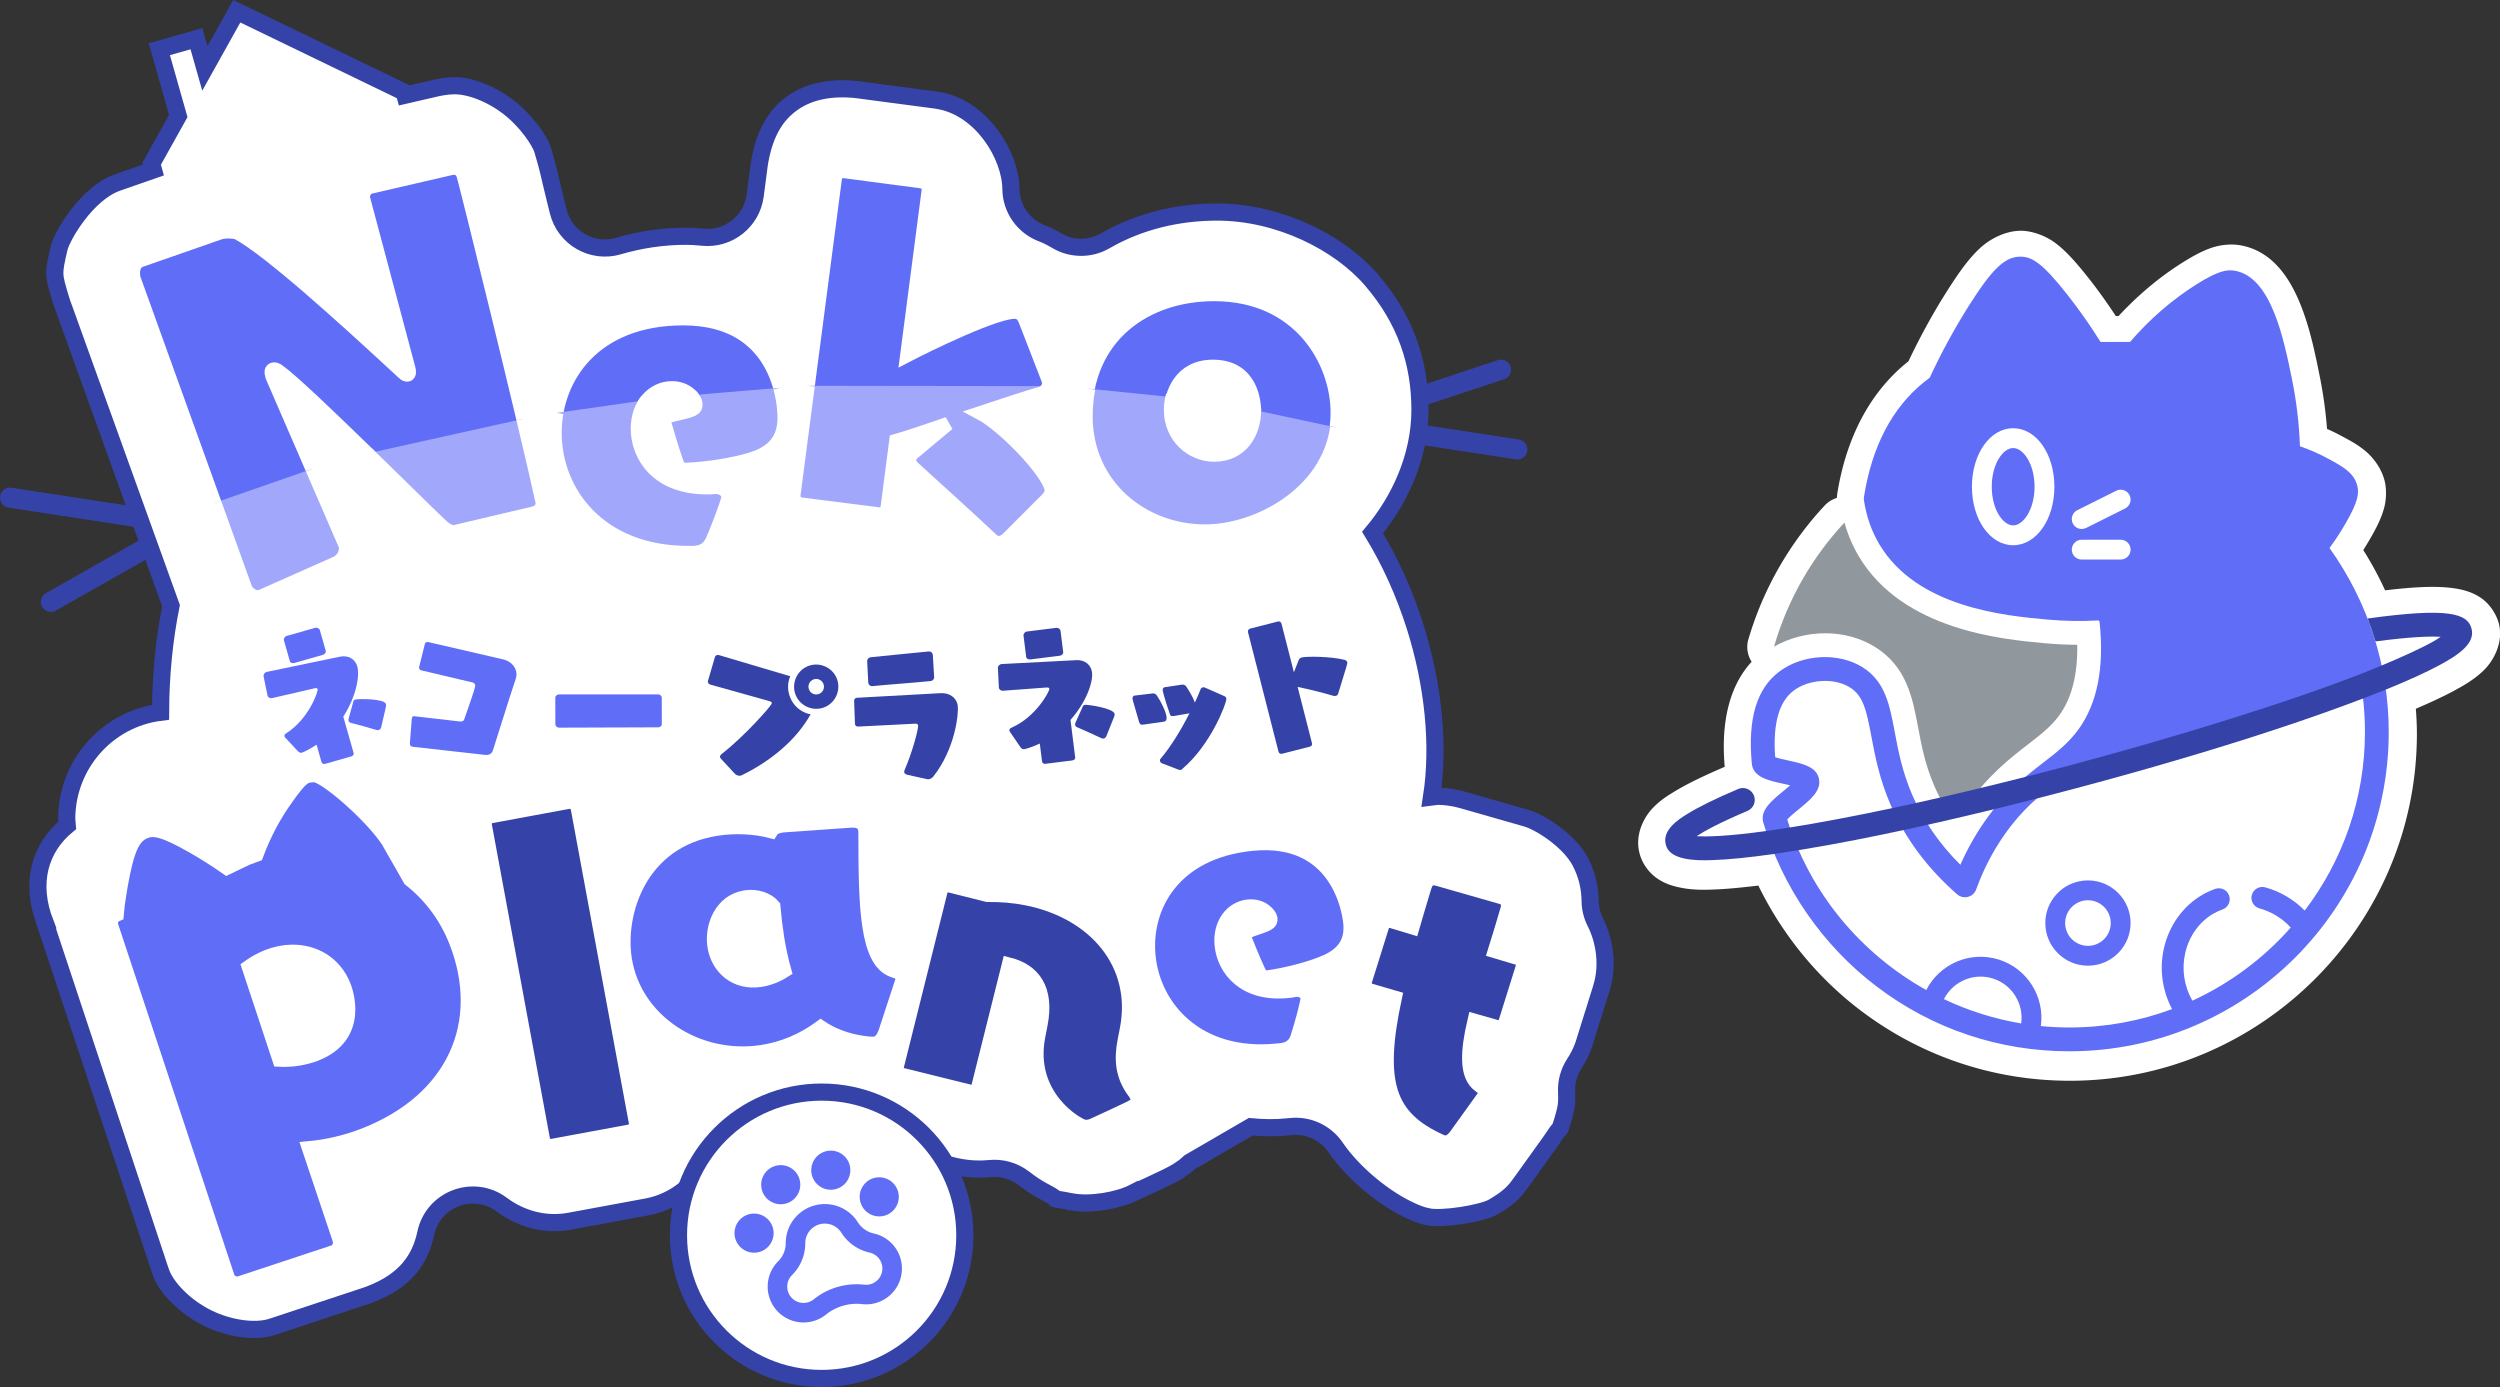 <?xml version="1.0" encoding="UTF-8" standalone="no"?>
<!-- Created with Inkscape (http://www.inkscape.org/) -->

<svg
   width="1456.826"
   height="808.273"
   viewBox="0 0 1456.826 808.273"
   version="1.1"
   id="svg1"
   inkscape:version="1.3.2 (091e20e, 2023-11-25, custom)"
   sodipodi:docname="nekoplanet-uwu-katakana.svg"
   xml:space="preserve"
   inkscape:export-filename="nekoplanet-uwu.png"
   inkscape:export-xdpi="300"
   inkscape:export-ydpi="300"
   xmlns:inkscape="http://www.inkscape.org/namespaces/inkscape"
   xmlns:sodipodi="http://sodipodi.sourceforge.net/DTD/sodipodi-0.dtd"
   xmlns="http://www.w3.org/2000/svg"
   xmlns:svg="http://www.w3.org/2000/svg"><rect x="0" y="0" width="1456.826" height="808.273" fill="#333333" stroke="none"/><sodipodi:namedview
     id="namedview1"
     pagecolor="#ffffff"
     bordercolor="#000000"
     borderopacity="0.25"
     inkscape:showpageshadow="2"
     inkscape:pageopacity="0.0"
     inkscape:pagecheckerboard="0"
     inkscape:deskcolor="#d1d1d1"
     inkscape:document-units="px"
     inkscape:zoom="1"
     inkscape:cx="644.5"
     inkscape:cy="276.5"
     inkscape:window-width="2560"
     inkscape:window-height="1369"
     inkscape:window-x="-8"
     inkscape:window-y="-8"
     inkscape:window-maximized="1"
     inkscape:current-layer="layer1" /><defs
     id="defs1"><linearGradient
       id="swatch3"
       inkscape:swatch="solid"><stop
         style="stop-color:#000000;stop-opacity:0;"
         offset="0"
         id="stop3" /></linearGradient><clipPath
       clipPathUnits="userSpaceOnUse"
       id="clipPath8-6"><path
         d="M 0,512 H 512 V 0 H 0 Z"
         transform="translate(-355.113,-138.249)"
         id="path8-2" /></clipPath><clipPath
       clipPathUnits="userSpaceOnUse"
       id="clipPath4-7"><path
         d="M 0,512 H 512 V 0 H 0 Z"
         transform="translate(-203.988,-178.579)"
         id="path4-7" /></clipPath><clipPath
       clipPathUnits="userSpaceOnUse"
       id="clipPath6-5"><path
         d="M 0,512 H 512 V 0 H 0 Z"
         transform="translate(-228.019,-359.751)"
         id="path6-1" /></clipPath><clipPath
       clipPathUnits="userSpaceOnUse"
       id="clipPath8-5"><path
         d="M 0,512 H 512 V 0 H 0 Z"
         transform="translate(-355.113,-138.249)"
         id="path8-8" /></clipPath><clipPath
       clipPathUnits="userSpaceOnUse"
       id="clipPath10-7"><path
         d="M 0,512 H 512 V 0 H 0 Z"
         transform="translate(-265.731,-108.751)"
         id="path10-4" /></clipPath><clipPath
       clipPathUnits="userSpaceOnUse"
       id="clipPath12-0"><path
         d="M 0,512 H 512 V 0 H 0 Z"
         transform="translate(-459.14,-268.724)"
         id="path12-2" /></clipPath></defs><g
     inkscape:label="Layer 1"
     inkscape:groupmode="layer"
     id="layer1"
     transform="translate(-177.647,-177.712)"><path
       style="fill:none;fill-opacity:1;stroke:#3543a8;stroke-width:11.7;stroke-linecap:round;stroke-dasharray:none;stroke-opacity:1;paint-order:markers fill stroke"
       d="M 1061.852,439.622 988.35,428.35"
       id="path136-9"
       sodipodi:nodetypes="cc" /><path
       style="fill:none;fill-opacity:1;stroke:#3543a8;stroke-width:11.7;stroke-linecap:round;stroke-dasharray:none;stroke-opacity:1;paint-order:markers fill stroke"
       d="M 1052.352,393.122 983.85,415.85"
       id="path136-9-6"
       sodipodi:nodetypes="cc" /><path
       id="path135"
       style="font-size:249.04px;font-family:'FOT-Yuruka Std';-inkscape-font-specification:'FOT-Yuruka Std';fill:#ffffff;stroke:#3543a8;stroke-width:10;stroke-dasharray:none;stroke-opacity:1"
       d="m 315.619,184.266 -18.594,33.305 -4.902,-17.299 -21.625,6.127 11.033,38.922 -15.494,27.754 1.041,3.678 -21.109,7.367 c -0.046,0.016 -0.093,0.031 -0.139,0.047 l -0.031,0.012 c -17.476,6.175 -32.082,31.023 -33.738,38.23 -3.483,15.161 -3.35,15.084 0.871,29.242 l 0.01,0.033 c 0.004,0.015 0.011,0.03 0.016,0.045 l 0.133,0.445 0.002,0.006 c 0.243,0.814 0.509,1.62 0.797,2.42 l 63.422,176.084 c -3.959,19.472 -6.037,40.628 -6.096,62.059 -31.224,3.935 -54.662,30.605 -54.697,62.24 0.051,1.25 0.14,2.498 0.266,3.742 -15.828,13.073 -21.943,33.37 -12.732,56.996 l -0.057,0.021 66.92,201.979 0.002,0.01 c 0.25,0.756 0.522,1.506 0.811,2.248 l 0.002,0.002 c 3.21,8.232 13.512,19.18 26.68,25.711 13.168,6.531 27.955,8.155 36.945,5.486 l 0.008,-0.002 c 0.456,-0.135 0.911,-0.278 1.363,-0.428 l -0.008,0.004 54.236,-17.938 c 0.77,-0.255 1.532,-0.53 2.287,-0.824 l 0.008,-0.002 0.494,-0.193 c 20.275,-7.904 28.795,-20.277 32.027,-35.459 4.266,-20.024 27.849,-28.886 44.246,-16.625 11.257,8.419 25.412,12.264 39.615,9.637 l 44.959,-8.318 c 16.427,-3.039 29.796,-14.223 36.682,-28.861 4.502,-9.571 14.004,-15.797 24.576,-16.104 5.496,-0.159 10.533,-0.531 15.154,-1.262 5.679,-0.898 11.564,-2.325 17.555,-4.219 9.721,-3.073 20.344,-0.632 27.748,6.377 5.648,5.347 11.525,8.726 16.361,10.096 l 0.002,0.002 c 0.492,0.139 0.988,0.27 1.484,0.393 l 39.232,9.715 0.002,0.002 c 0.794,0.197 1.593,0.371 2.396,0.525 l -0.018,-0.002 0.184,0.035 c 0.032,0.006 0.064,0.013 0.096,0.019 6.622,1.292 12.666,1.507 18.271,0.938 7.096,-0.721 14.199,1.288 19.867,5.617 1.565,1.196 2.831,2.154 3.594,2.686 3.277,2.286 5.984,3.935 9.291,5.654 11.21,5.826 -1.305,2.211 14.936,5.381 l 0.002,0.002 c 0.002,3.4e-4 0.004,-3.4e-4 0.006,0 10.562,2.059 27.18,-0.588 36.535,-5.482 l 0.025,0.051 c 1.601,-0.734 4.585,-2.1 9.254,-4.275 2.909,-1.355 5.771,-2.696 8.258,-3.895 1.337,-0.645 2.17,-1.048 3.605,-1.785 1.185,-0.609 0.944,-0.451 2.674,-1.447 1.852,-1.067 0.975,-0.457 3.525,-2.23 2.294,-1.595 1.713,-0.999 4.904,-3.924 l 35.703,-20.738 c 7.223,0.695 14.328,0.776 21.389,0.082 l 2.086,-0.205 c 10.175,-0.998 20.087,3.616 25.873,12.045 11.159,16.258 29.307,30.177 42.758,36.5 0.154,0.072 0.308,0.146 0.461,0.221 3.236,1.594 5.863,2.517 7.502,3.012 0.82,0.247 1.388,0.387 1.691,0.457 0.303,0.07 -3.499,-0.857 1.553,0.332 7.709,1.814 31.431,-1.84 38.023,-5.695 11.146,-6.518 13.224,-10.215 17.693,-16.35 v -0.004 c 0.064,-0.088 0.128,-0.177 0.191,-0.266 v -0.004 l 16.043,-22.352 v -0.002 c 0.626,-0.873 1.223,-1.766 1.787,-2.68 v -0.004 c 1.133,-1.836 2.199,-3.022 3.272,-4.295 0.723,-2.015 1.908,-5.578 3.162,-10.908 v -0.004 c 0.542,-2.305 0.802,-5.636 0.574,-9.883 -0.321,-5.968 1.272,-11.882 4.547,-16.881 2.333,-3.561 4.112,-7.145 5.307,-10.623 v -0.006 c 0.137,-0.4 0.27,-0.802 0.397,-1.205 v -0.01 l 10.027,-32.049 v -0.004 c 0.332,-1.063 0.626,-2.137 0.881,-3.221 v -0.006 c 2.652,-11.272 1.082,-24.261 -4.441,-35.201 -1.913,-3.79 -2.942,-7.964 -3.008,-12.209 -0.113,-7.269 -1.513,-15 -5.717,-22.996 -6.598,-12.549 -23.612,-23.058 -31.125,-25.299 l -0.014,-0.002 c -0.163,-0.049 -0.327,-0.096 -0.49,-0.143 l -0.01,-0.002 -36.703,-10.502 -0.01,-0.002 c -0.726,-0.207 -1.457,-0.399 -2.191,-0.57 l -0.037,-0.008 -0.713,-0.168 c -3.397,-0.798 -7.104,-1.364 -11.367,-1.453 -0.988,-0.021 -2.609,0.26 -4.037,0.441 4.602,-29.761 1.189,-65.078 -9.602,-99.361 -6.21,-19.61 -14.646,-38.268 -24.77,-54.785 15.563,-18.513 27.619,-44.013 27.619,-71.459 0,-26.952 -8.01,-52.284 -28.359,-75.852 -18.783,-21.754 -53.962,-39.436 -89.885,-39.436 -22.458,0 -45.188,5.211 -65.16,16.771 -8.8,5.093 -19.667,5.027 -28.404,-0.172 -3.223,-1.918 -6.031,-3.293 -8.152,-4.068 -10.966,-4.011 -18.303,-14.394 -18.42,-26.07 -0.195,-19.551 -16.995,-46.84 -41.609,-51.355 l -0.445,-0.082 h -0.002 c -0.758,-0.139 -1.519,-0.258 -2.283,-0.359 h -0.004 l -45.158,-5.973 h -0.004 c -0.76,-0.101 -1.523,-0.183 -2.287,-0.246 h -0.006 c -15.561,-1.274 -27.308,2.068 -35.914,8.336 -8.607,6.269 -15.368,15.897 -18.543,33.203 l -0.082,0.447 c -0.143,0.778 -0.265,1.561 -0.367,2.346 v 0.002 0.004 l -2.303,17.607 c -1.97,15.055 -15.559,25.811 -30.664,24.273 -3.52,-0.359 -6.681,-0.564 -9.521,-0.564 -13.46,0 -26.851,1.998 -39.445,5.713 -15.315,4.502 -31.295,-4.662 -35.145,-20.154 -0.611,-2.461 -1.471,-5.991 -1.969,-7.99 -3.786,-15.214 -3.151,-14.609 -7.113,-27.9 -1.477,-4.954 -9.342,-16.892 -20.119,-25.086 -10.777,-8.194 -23.501,-12.72 -32.463,-12.266 h -0.002 c -3.285,0.166 -6.515,0.643 -9.492,1.332 l -18.178,4.203 -0.521,-1.838 z"
       sodipodi:nodetypes="cccccccccccccccccccccccccccsccccccccccccccscccccccccccccsscccccsssssccsccccsscscccccccccccscccccccccscscccccccccscccssscccccccccccccssccccccsccssscccccc" /><path
       style="font-size:249.04px;font-family:'FOT-Yuruka Std';-inkscape-font-specification:'FOT-Yuruka Std';fill:#606df7;fill-opacity:1;stroke:#ffffff;stroke-width:8;stroke-dasharray:none"
       d="m 489.197,476.685 c 3.341,-0.996 5.255,-4.165 4.33,-7.268 -9.892,-45.387 -44,-183.345 -45.849,-189.55 -0.854,-2.864 -3.307,-4.991 -7.197,-4.092 l -46.677,10.796 -0.477,0.142 c -2.864,0.854 -4.707,4.262 -3.853,7.126 l 26.234,98.466 c 0.569,1.909 0.519,3.484 -0.436,3.768 -0.716,0.213 -1.574,-0.051 -2.717,-1.269 -33.746,-31.26 -77.615,-71.196 -96.203,-81.247 -1.549,-0.838 -6.891,-1.324 -10.471,-0.257 l -0.477,0.142 -45.899,16.021 c -4.702,1.662 -4.665,7.887 -3.883,10.513 l 0.142,0.477 64.83,179.994 c 1.164,3.031 5.166,5.996 8.746,4.929 l 0.716,-0.213 42.922,-19.032 c 5.753,-2.495 6.717,-7.979 5.934,-10.605 l -0.071,-0.239 -42.479,-98.042 -0.285,-0.955 c -0.569,-1.909 -0.376,-3.006 0.817,-3.362 0.716,-0.213 1.813,-0.021 3.194,1.127 14.104,9.829 88.302,84.382 95.662,90.764 2.072,1.721 4.932,3.467 7.557,2.685 z"
       id="text1-1"
       aria-label="N" /><path
       style="font-size:227.473px;font-family:'FOT-Yuruka Std';-inkscape-font-specification:'FOT-Yuruka Std';fill:#606df7;fill-opacity:1;stroke:#ffffff;stroke-width:8;stroke-dasharray:none"
       d="m 581.265,499.804 c 6.597,0 9.554,-3.185 11.374,-6.824 3.412,-7.734 9.326,-23.202 9.326,-25.477 0,-3.867 -3.867,-5.914 -7.052,-5.914 h -0.455 c -1.592,0.227 -3.412,0.227 -5.004,0.227 -28.434,0 -40.263,-18.198 -40.263,-34.348 0,-14.103 9.099,-23.657 20.018,-23.657 9.554,0 13.876,7.279 13.876,9.326 0,3.185 -1.592,3.64 -13.421,6.369 -2.957,0.682 -4.777,1.82 -4.777,4.322 0,0.91 4.322,15.696 7.052,23.202 0.91,2.73 2.047,4.322 5.687,4.322 11.829,-0.455 28.662,-2.957 39.353,-6.597 13.421,-4.549 17.743,-13.193 17.743,-23.657 0,-7.507 -2.502,-57.778 -58.916,-57.778 -51.864,0 -74.839,34.121 -74.839,66.65 0,34.576 25.932,69.834 77.568,69.834 z"
       id="text1-1-3"
       aria-label="e" /><path
       style="font-size:227.473px;font-family:'FOT-Yuruka Std';-inkscape-font-specification:'FOT-Yuruka Std';fill:#606df7;fill-opacity:1;stroke:#ffffff;stroke-width:8;stroke-dasharray:none"
       d="m 787.937,468.544 c 1.447,-1.585 2.141,-2.845 2.387,-4.187 1.519,-8.278 -26.755,-38.211 -41.514,-46.006 14.779,-4.921 28.804,-9.517 34.89,-11.176 2.931,-0.85 4.643,-2.617 5.053,-4.855 0.246,-1.342 0.045,-2.767 -0.604,-4.274 l -13.029,-33.612 c -1.256,-3.237 -3.106,-4.501 -4.896,-4.83 -9.845,-1.806 -53.581,19.773 -64.068,25.25 l 12.522,-95.992 c 0.228,-2.502 -1.193,-4.844 -3.654,-5.296 l -0.447,-0.082 -45.158,-5.972 c -2.278,-0.187 -4.662,1.458 -5.072,3.695 l -0.082,0.447 -24.137,184.519 c -0.269,2.726 1.64,4.926 4.101,5.378 l 45.199,5.748 c 2.685,0.493 4.885,-1.416 5.378,-4.101 l 5.005,-38.629 1.466,-0.425 c 4.885,-1.416 16.203,-5.122 28.804,-9.517 l -20.21,16.875 c -1.365,1.137 -2.018,2.174 -2.223,3.293 -0.369,2.014 0.645,4.05 1.823,5.191 10.097,9.253 34.904,31.612 45.732,41.924 1.178,1.141 2.439,1.835 3.557,2.04 2.237,0.41 4.274,-0.604 6.515,-2.736 z"
       id="text1-1-8"
       aria-label="k" /><path
       style="font-size:227.473px;font-family:'FOT-Yuruka Std';-inkscape-font-specification:'FOT-Yuruka Std';fill:#606df7;fill-opacity:1;stroke:#ffffff;stroke-width:8;stroke-dasharray:none"
       d="m 703.246,749.401 c 0.307,-0.97 0.425,-1.679 0.354,-2.129 -0.355,-2.247 -3.04,-3.204 -5.465,-3.972 -7.794,-2.682 -11.794,-11.952 -13.926,-25.433 -2.346,-14.829 -2.293,-34.873 -2.381,-55.817 l -0.178,-1.123 c -0.427,-2.696 -2.461,-5.368 -8.374,-4.893 l -39.403,2.779 -1.123,0.178 c -2.696,0.427 -4.612,1.42 -5.711,3.206 -9.367,-2.433 -20.767,-3.163 -32.001,-1.386 -44.486,7.038 -57.435,48.928 -53.17,75.89 5.722,36.173 42.626,59.814 80.147,53.878 11.459,-1.813 23.165,-6.428 33.888,-14.343 12.904,8.783 29.201,9.89 31.447,9.534 2.921,-0.462 4.848,-2.84 6.266,-6.979 z m -68.426,-5.987 c -4.812,3.064 -9.613,4.745 -13.882,5.42 -14.604,2.31 -25.073,-7.088 -27.063,-19.67 -1.813,-11.459 3.883,-26.408 18.038,-28.647 6.516,-1.031 13.08,1.155 16.487,5.222 0.617,6.811 1.352,12.913 2.276,18.755 1.102,6.965 2.546,13.185 4.145,18.92 z"
       id="text1-1-39"
       aria-label="a" /><path
       style="font-size:227.473px;font-family:'FOT-Yuruka Std';-inkscape-font-specification:'FOT-Yuruka Std';fill:#3543a8;stroke:#ffffff;stroke-width:8;stroke-dasharray:none"
       d="m 544.412,837.01 c 2.46,-0.455 4.101,-2.841 3.646,-5.301 L 514.248,648.964 c -0.497,-2.684 -2.882,-4.325 -5.343,-3.87 l -44.959,8.318 c -2.46,0.455 -4.101,2.841 -3.605,5.525 l 33.81,182.744 c 0.455,2.46 2.841,4.101 5.301,3.646 z"
       id="text1-1-5"
       aria-label="l" /><path
       style="font-size:201.835px;font-family:'FOT-Yuruka Std';-inkscape-font-specification:'FOT-Yuruka Std';fill:#3543a8;stroke:#ffffff;stroke-width:8;stroke-dasharray:none"
       d="m 834.174,777.485 c 7.385,-37.837 -18.328,-68.355 -58.541,-76.204 -7.131,-1.392 -14.616,-2.03 -22.651,-1.953 l -21.955,-5.519 -0.396,-0.077 c -1.981,-0.387 -4.112,1.048 -4.735,3.189 l -25.454,101.966 c -0.464,2.377 0.773,4.469 3.111,5.131 l 39.233,9.714 0.396,0.077 c 1.981,0.387 4.112,-1.048 4.498,-3.029 l 17.799,-71.175 c 14.306,3.615 22.708,14.303 18.648,35.103 l -1.315,6.735 c -6.882,35.261 22.764,51.947 26.33,52.643 1.783,0.348 3.88,0.14 6.17,-1.058 0,0 22.357,-10.237 22.434,-10.633 1.58,-0.72 2.406,-1.792 2.638,-2.981 0.425,-2.179 -1.169,-4.547 -2.164,-5.769 -6.653,-9.113 -7.488,-18.53 -5.323,-29.623 z"
       id="text1-1-82"
       aria-label="n" /><path
       style="font-size:201.835px;font-family:'FOT-Yuruka Std';-inkscape-font-specification:'FOT-Yuruka Std';fill:#606df7;fill-opacity:1;stroke:#ffffff;stroke-width:8;stroke-dasharray:none"
       d="m 924.016,789.57 c 5.825,-0.573 8.16,-3.641 9.451,-7.013 2.342,-7.126 6.222,-21.298 6.024,-23.307 -0.336,-3.415 -3.928,-4.887 -6.74,-4.611 l -0.402,0.04 c -1.386,0.339 -2.993,0.497 -4.399,0.635 -25.108,2.468 -37.133,-12.575 -38.535,-26.836 -1.224,-12.454 5.981,-21.68 15.623,-22.628 8.436,-0.829 12.885,5.223 13.062,7.031 0.276,2.812 -1.09,3.352 -11.298,6.789 -2.552,0.859 -4.06,2.022 -3.843,4.231 0.079,0.803 5.179,13.485 8.241,19.876 1.04,2.331 2.183,3.639 5.397,3.323 10.406,-1.428 25.053,-5.099 34.177,-9.241 11.456,-5.182 14.523,-13.19 13.614,-22.43 -0.652,-6.629 -7.224,-50.803 -57.039,-45.907 -45.798,4.502 -63.124,36.626 -60.3,65.35 3.001,30.532 28.96,59.415 74.557,54.934 z"
       id="text1-1-2"
       aria-label="e" /><path
       style="font-size:201.835px;font-family:'FOT-Yuruka Std';-inkscape-font-specification:'FOT-Yuruka Std';fill:#3543a8;stroke:#ffffff;stroke-width:8;stroke-dasharray:none"
       d="m 1042.356,816.609 c 0.335,-0.543 0.67,-1.086 0.763,-1.479 0.508,-2.161 -1.664,-3.502 -3.594,-4.993 -7.766,-5.767 -6.934,-19.878 -2.728,-37.757 l 12.828,3.64 0.393,0.092 c 2.161,0.508 4.149,-0.89 4.808,-2.808 l 10.031,-32.059 c 0.555,-2.358 -0.751,-4.738 -2.913,-5.247 l -13.371,-3.975 c 2.531,-8.113 5.154,-16.619 7.489,-24.778 0.786,-3.34 -0.324,-5.675 -3.618,-6.657 l -36.717,-10.505 -0.786,-0.185 c -5.108,-1.202 -6.379,2.439 -7.131,4.75 -2.577,8.31 -4.865,16.272 -7.015,23.646 l -12.389,-3.744 c -2.358,-0.555 -4.542,0.797 -5.247,2.912 l -10.031,32.059 c -0.508,2.161 0.797,4.542 2.913,5.247 l 14.55,4.253 c -10.713,49.938 -3.778,69.816 26.374,83.546 0.543,0.335 1.133,0.474 1.722,0.613 2.947,0.693 5.178,-0.855 7.628,-4.218 z"
       id="text1-1-50"
       aria-label="t" /><path
       style="font-size:227.473px;font-family:'FOT-Yuruka Std';-inkscape-font-specification:'FOT-Yuruka Std';fill:#606df7;fill-opacity:1;stroke:#ffffff;stroke-width:8;stroke-dasharray:none"
       d="m 957.018,418.145 c 0,-29.571 -21.61,-68.924 -71.881,-68.924 -40.035,0 -75.066,24.34 -75.066,71.199 0,40.035 32.529,66.877 69.607,66.877 32.301,0 77.341,-24.795 77.341,-69.152 z m -71.881,25.704 c -12.966,0 -25.25,-10.464 -25.25,-26.159 0,-10.236 5.459,-26.387 24.567,-26.387 23.202,0 24.112,22.065 24.112,26.387 0,12.966 -7.279,26.159 -23.43,26.159 z"
       id="text1-1-8-4"
       aria-label="o" /><path
       id="path76"
       style="fill:#606df7;fill-opacity:1;fill-rule:nonzero;stroke:#ffffff;stroke-width:8;stroke-dasharray:none"
       d="m 344.564,642.937 c -7.112,9.89 -12.948,20.934 -17.395,32.914 l -5.445,2.006 -11.902,5.715 c -6.468,-4.541 -13.226,-8.82 -20.156,-12.764 -16.982,-9.662 -22.604,-10.407 -27.559,-8.395 l -0.023,0.01 c -6.858,2.798 -10.242,10.32 -13.912,30.916 -0.624,3.5 -1.289,7.762 -1.85,12.008 l -0.516,5.322 c -2.743,1.108 -4.108,4.24 -3.129,6.752 l 67.676,204.258 c 1.184,3.037 4.096,4.525 7.232,3.594 l 54.24,-17.938 0.506,-0.197 c 2.531,-0.987 3.92,-4.152 3.088,-7.035 l -17.895,-53.381 c 10.704,-0.966 21.672,-3.492 32.303,-7.637 52.647,-20.525 71.81,-65.61 53.555,-112.436 -5.887,-15.099 -15.29,-27.261 -26.848,-36.332 l -12.971,-22.705 c -10.284,-15.417 -36.91,-38.169 -42.718,-38.038 -5.808,0.13 -7.308,0.883 -16.282,13.362 z m 2.875,89.262 c 13.572,-0.316 25.56,6.874 30.74,20.162 0.691,1.772 11.248,28.854 -16.594,39.709 -6.834,2.664 -14.611,3.657 -21.166,3.297 l -17.939,-54.24 c 3.655,-2.591 7.509,-4.675 11.053,-6.057 4.683,-1.826 9.382,-2.766 13.906,-2.871 z"
       sodipodi:nodetypes="cccccccsccccccsccsscczcssccsss" /><path
       id="text1-1-3-1"
       style="font-size:227.473px;font-family:'FOT-Yuruka Std';-inkscape-font-specification:'FOT-Yuruka Std';display:inline;fill:#a1a8fb;fill-opacity:1;stroke:#ffffff;stroke-width:8;stroke-dasharray:none"
       d="m 501.959,418.317 c -0.664,3.867 -0.992,7.771 -0.992,11.653 0,34.576 25.932,69.834 77.568,69.834 h 2.73 v 0 c 6.597,0 9.554,-3.185 11.374,-6.824 3.412,-7.734 9.326,-23.202 9.326,-25.477 0,-3.867 -3.867,-5.914 -7.052,-5.914 h -0.455 c -1.592,0.227 -3.412,0.227 -5.004,0.227 -28.434,0 -40.263,-18.198 -40.263,-34.348 0,-6.806 2.119,-12.553 5.539,-16.677" /><path
       id="path99"
       style="font-size:227.473px;font-family:'FOT-Yuruka Std';-inkscape-font-specification:'FOT-Yuruka Std';fill:#a1a8fb;fill-opacity:1;stroke:#ffffff;stroke-width:8;stroke-dasharray:none"
       d="m 580.093,408.049 c 2.027,1.984 2.992,4.12 2.992,5.088 0,3.185 -1.592,3.64 -13.421,6.369 -2.957,0.682 -4.777,1.82 -4.777,4.322 0,0.91 4.322,15.696 7.052,23.202 0.91,2.73 2.047,4.322 5.687,4.322 11.829,-0.455 28.662,-2.957 39.353,-6.597 13.421,-4.549 17.743,-13.193 17.743,-23.657 0,-2.415 -0.259,-9.258 -2.489,-17.428" /><path
       id="text1-1-8-4-6"
       style="font-size:227.473px;font-family:'FOT-Yuruka Std';-inkscape-font-specification:'FOT-Yuruka Std';fill:#a1a8fb;fill-opacity:1;stroke:none;stroke-width:8;stroke-dasharray:none"
       d="m 908.548,416.626 c 0.014,0.423 0.018,0.781 0.018,1.064 0,12.966 -7.279,26.159 -23.43,26.159 v 0 c -12.966,0 -25.25,-10.464 -25.25,-26.159 0,-2.581 0.347,-5.537 1.172,-8.516 l -49.459,-5.003 c -1.002,5.074 -1.529,10.491 -1.529,16.248 0,40.035 32.527,66.877 69.605,66.877 30.124,0 71.329,-21.564 76.746,-60.451 z"
       sodipodi:nodetypes="cssssccsscc" /><path
       id="text1-1-20"
       style="font-size:249.04px;font-family:'FOT-Yuruka Std';-inkscape-font-specification:'FOT-Yuruka Std';fill:#a1a8fb;fill-opacity:1;stroke:#ffffff;stroke-width:8;stroke-dasharray:none"
       d="m 391.72,441.97 c 20.769,20.228 40.424,39.724 44.03,42.852 2.072,1.721 4.932,3.467 7.557,2.685 l 45.89,-10.821 v 0 c 3.341,-0.996 5.255,-4.165 4.33,-7.268 -2.462,-11.295 -6.423,-28.322 -11.013,-47.625" /><path
       id="path97"
       style="font-size:249.04px;font-family:'FOT-Yuruka Std';-inkscape-font-specification:'FOT-Yuruka Std';fill:#a1a8fb;fill-opacity:1;stroke:#ffffff;stroke-width:8;stroke-dasharray:none"
       d="m 302.695,470.753 17.899,49.695 c 1.164,3.031 5.166,5.996 8.746,4.929 l 0.716,-0.213 42.922,-19.032 c 5.753,-2.495 6.717,-7.979 5.934,-10.605 l -0.071,-0.239 -19.223,-44.368" /><path
       id="text1-1-8-3"
       style="font-size:227.473px;font-family:'FOT-Yuruka Std';-inkscape-font-specification:'FOT-Yuruka Std';fill:#a1a8fb;fill-opacity:1;stroke:#ffffff;stroke-width:8;stroke-dasharray:none"
       d="m 648.455,402.518 -8.327,63.656 c -0.269,2.726 1.64,4.926 4.101,5.378 l 45.199,5.748 c 2.685,0.493 4.885,-1.416 5.378,-4.101 l 5.005,-38.629 1.466,-0.425 c 4.885,-1.416 16.203,-5.122 28.804,-9.517 l -20.21,16.875 c -1.365,1.137 -2.018,2.174 -2.223,3.293 -0.369,2.014 0.645,4.05 1.823,5.191 10.097,9.253 34.904,31.612 45.732,41.924 1.178,1.141 2.439,1.835 3.557,2.04 2.237,0.41 4.274,-0.604 6.515,-2.736 l 22.66,-22.67 v 0 c 1.447,-1.585 2.141,-2.845 2.387,-4.187 1.519,-8.278 -26.756,-38.211 -41.514,-46.006 14.779,-4.921 28.804,-9.517 34.89,-11.176 2.754,-0.798 4.432,-2.407 4.965,-4.454" /><g
       id="g103-7"
       transform="translate(-23.32,-55.205)"
       style="fill:#000000;stroke:#ffffff;stroke-width:8;stroke-dasharray:none"><path
         id="path101-0"
         style="font-size:227.473px;font-family:'FOT-Yuruka Std';-inkscape-font-specification:'FOT-Yuruka Std';fill:none;stroke:#ffffff;stroke-width:8;stroke-dasharray:none"
         d="m 835.242,459.377 c -1.002,5.074 -1.531,10.491 -1.531,16.248 0,40.035 32.529,66.877 69.607,66.877 30.124,0 71.328,-21.565 76.745,-60.452"
         sodipodi:nodetypes="cssc" /></g><path
       id="text1-1-8-4-6-7"
       style="font-size:227.473px;font-family:'FOT-Yuruka Std';-inkscape-font-specification:'FOT-Yuruka Std';fill:none;stroke:#ffffff;stroke-width:8;stroke-dasharray:none"
       d="m 908.53,415.562 c 0.014,0.423 0.018,0.781 0.018,1.064 0,12.966 -7.279,26.159 -23.43,26.159 v 0 c -12.966,0 -25.25,-10.464 -25.25,-26.159 0,-2.581 0.347,-5.537 1.172,-8.516" /><path
       style="fill:#3543a8;fill-opacity:1;stroke:#3543a8;stroke-width:11.7;stroke-linecap:round;stroke-dasharray:none;stroke-opacity:1;paint-order:markers fill stroke"
       d="M 257,479 183.497,467.728"
       id="path136"
       sodipodi:nodetypes="cc" /><path
       style="fill:#3543a8;fill-opacity:1;stroke:#3543a8;stroke-width:11.7;stroke-linecap:round;stroke-dasharray:none;stroke-opacity:1;paint-order:markers fill stroke"
       d="m 260.248,498.428 -52.927,29.991"
       id="path136-54"
       sodipodi:nodetypes="cc" /><g
       id="g144"
       transform="matrix(0.867,0,0,0.867,128.08,44.997)"><path
         id="path1-3-7"
         style="fill:#ffffff;stroke-width:1.333"
         sodipodi:type="inkscape:offset"
         inkscape:radius="18.536682"
         inkscape:original="M 2157.502 142.71094 C 2147.0228 142.71094 2138.578 150.75198 2122.7656 175.76758 C 2113.1041 191.04881 2104.2656 207.30016 2096.4844 224.0918 C 2095.1198 225.08138 2093.7812 226.11199 2092.4844 227.16406 C 2071.1718 244.45572 2057.6485 270.34704 2052.2891 304.12305 C 2052.1589 304.93556 2052.1584 305.75783 2052.2773 306.57031 C 2053.9127 317.41405 2057.403 327.36721 2062.6582 336.14844 C 2088.0801 378.65883 2146.9089 384.06056 2175.1797 386.6543 L 2175.4551 386.67969 C 2186.8457 387.72136 2198.4596 387.91341 2210.0898 387.26758 C 2210.1368 387.33008 2210.1898 387.39252 2210.2363 387.45508 C 2210.3822 387.66863 2210.5117 387.88868 2210.6523 388.10742 C 2213.9492 418.78448 2209.1738 443.16864 2196.3926 460.6582 C 2189.6894 469.83528 2181.7936 475.9401 2172.6582 483.00781 C 2168.9273 485.89179 2165.0021 489.0407 2161.002 492.41016 C 2160.91 492.43336 2160.8125 492.45922 2160.7207 492.48242 C 2150.6933 495.02332 2140.6621 497.47481 2130.6367 499.90039 C 2142.0505 486.50424 2152.9758 477.99737 2162.873 470.3457 C 2171.3834 463.76237 2178.1069 458.56573 2183.4766 451.2168 C 2191.9453 439.63347 2196.0293 423.65297 2195.6543 403.64258 C 2188.4199 403.61138 2181.1386 403.26237 2173.998 402.61133 L 2173.7324 402.58594 C 2145.2376 399.97136 2078.528 393.85086 2048.9238 344.36133 C 2044.6998 337.29363 2041.4446 329.61654 2039.1582 321.45508 C 2017.3613 344.8561 2000.9303 373.3158 1991.8262 404.88867 C 2001.8626 399.12827 2014.0123 395.89844 2026.1738 395.89844 C 2038.3248 395.89844 2049.8313 399.0228 2059.4355 404.93945 C 2080.9772 418.19466 2084.9134 439.16344 2088.7207 459.43945 C 2090.9134 471.0905 2093.3938 484.29429 2099.5449 498.50781 C 2100.689 501.14504 2101.9359 503.74671 2103.2676 506.31641 C 2097.9231 507.54298 2092.5681 508.81868 2087.2383 509.99805 C 2086.419 508.29714 2085.6106 506.59142 2084.8613 504.86133 C 2077.9967 489.00719 2075.3399 474.86653 2072.9961 462.39258 C 2069.543 443.99676 2066.5592 428.11133 2051.0488 418.56445 C 2034.8822 408.61656 2010.9505 409.94011 1995.3828 421.64844 C 1980.1119 433.13281 1974.0644 453.38804 1976.8926 483.57031 C 1976.8926 483.58591 1976.9023 483.59573 1976.9023 483.61133 C 1977.7929 492.63216 1988.0032 494.87826 1997.873 497.04492 C 1999.2428 497.347 2001.0032 497.73111 2002.6855 498.14258 C 2001.1282 499.50717 1999.4147 500.91341 1998.1074 501.98633 C 1989.9303 508.69465 1982.2096 515.03322 1984.6523 523.29883 C 1985.2049 525.16635 1985.8192 527.0144 1986.4238 528.86523 C 1986.4238 528.8659 1986.4132 528.86619 1986.4082 528.86719 C 1960.5384 532.43489 1946.8522 532.74285 1939.7949 532.31055 C 1944.9928 528.86785 1954.9663 523.36262 1973.9766 515.31055 C 1978.0495 513.58659 1979.9505 508.89388 1978.2266 504.82617 C 1976.5026 500.75326 1971.804 498.85092 1967.7363 500.58008 C 1952.5696 507.00195 1940.9031 512.74154 1933.0645 517.64258 C 1928.0801 520.75716 1916.3938 528.05926 1919.0293 537.89258 C 1921.248 548.22069 1938.278 548.94011 1950.4082 548.39844 C 1961.2155 548.0495 1975.1954 546.64842 1992.1016 544.22656 C 1992.1416 544.22056 1992.1826 544.21283 1992.2227 544.20703 C 2006.7596 579.21249 2030.5294 610.39454 2060.877 633.41992 C 2098.3927 661.88864 2143.1902 676.92969 2190.4141 676.92969 C 2308.7838 676.92969 2405.0801 580.63335 2405.0801 462.26367 C 2405.0801 452.66615 2404.3129 443.1741 2403.043 433.7832 C 2403.082 433.7677 2403.1251 433.75183 2403.1641 433.73633 C 2417.8412 427.78322 2429.7937 422.35611 2438.8145 417.5332 C 2451.7885 410.59051 2463.4238 402.7845 2460.7363 392.74805 C 2458.0436 382.70119 2445.6739 378.36655 2390.877 385.9707 C 2392.2672 389.56572 2393.5212 393.20367 2394.7129 396.86133 C 2388.0221 376.3075 2378.1697 356.69702 2365.2734 338.55469 L 2365.2637 338.55469 C 2370.1335 332.02345 2373.6192 326.27929 2376.4473 321.37305 C 2384.442 307.5189 2385.2324 301.65298 2383.9199 296.67383 C 2381.6074 287.86134 2374.2175 283.86783 2363.9883 278.3418 C 2358.0925 275.14908 2351.847 272.41471 2345.373 270.16992 C 2344.8366 255.05536 2343.0463 239.92903 2340.0254 225.11133 C 2334.4421 197.71553 2326.0098 156.30403 2301.5254 152.1582 C 2296.015 151.22592 2290.0605 152.41473 2275.9355 161.26367 C 2259.5554 171.5345 2244.4993 184.57099 2231.1504 200.04492 L 2211.3262 200.04492 C 2204.5762 189.2116 2197.1288 178.597 2189.1445 168.43555 C 2172.0611 146.7064 2165.0977 142.72136 2157.5352 142.71094 L 2157.502 142.71094 z M 2433.6641 398.14453 C 2436.2019 398.12493 2438.2774 398.18493 2439.9688 398.28906 C 2433.9172 402.77242 2417.2822 410.40152 2400.1934 417.52539 C 2398.7824 410.99952 2397.16 404.5256 2395.1348 398.16406 C 2395.4782 399.24138 2395.8476 400.30985 2396.1738 401.39258 C 2414.2675 398.97461 2426.0506 398.20337 2433.6641 398.14453 z M 2139.5469 514.25391 L 2139.5488 514.25391 C 2137.585 516.71859 2135.6167 519.30186 2133.6406 522.12305 C 2127.2083 531.29492 2121.6706 541.16343 2117.0977 551.56445 C 2108.6617 543.1692 2101.534 534.08334 2095.4648 524.51172 C 2110.2539 521.19673 2124.994 517.78647 2139.4688 514.27344 C 2139.4947 514.26744 2139.5209 514.26031 2139.5469 514.25391 z "
         d="m 2157.502,124.174 c -9.981,0 -20.582,5.056 -28.148,12.258 -7.566,7.201 -14.033,16.422 -22.256,29.432 -9.258,14.643 -17.656,30.16 -25.258,46.113 -0.338,0.268 -0.701,0.523 -1.033,0.793 a 18.539,18.539 0 0 0 -0,0 c -25.36,20.576 -40.933,51.347 -46.82,88.436 -0.135,0.847 -0.153,1.688 -0.205,2.531 a 18.539,18.539 0 0 0 -8.185,5.084 c -23.739,25.486 -41.651,56.503 -51.578,90.932 a 18.539,18.539 0 0 0 2.471,14.125 c -15.52,16.752 -20.639,41.907 -18.096,70.59 -14.561,6.238 -26.29,11.918 -35.152,17.459 -2.494,1.558 -8.115,4.797 -13.6,10.672 -5.409,5.794 -11.676,17.13 -8.607,29.562 1.655,7.135 6.408,13.326 11.297,16.848 4.977,3.585 9.907,5.21 14.486,6.271 9.118,2.114 17.518,1.939 24.318,1.637 8.447,-0.277 18.704,-1.291 29.857,-2.639 15.964,32.714 39.439,61.723 68.682,83.91 v -0.002 c 40.672,30.864 89.582,47.281 140.742,47.281 128.423,0 233.203,-104.78 233.203,-233.203 0,-5.682 -0.277,-11.276 -0.713,-16.807 9.286,-4.021 17.796,-7.912 24.65,-11.576 a 18.539,18.539 0 0 0 0.01,-0.004 c 7.003,-3.747 14.319,-7.789 21.002,-14.279 6.683,-6.491 13.463,-19.01 10.08,-31.645 a 18.539,18.539 0 0 0 -0,-0.004 c -1.506,-5.618 -5.634,-12.504 -11.518,-16.682 -5.883,-4.178 -12.35,-5.958 -19.295,-6.896 -11.369,-1.536 -25.543,-0.896 -45.572,1.486 -4.281,-9.281 -9.156,-18.324 -14.682,-27.076 1.871,-2.949 3.528,-5.715 4.928,-8.143 4.431,-7.679 7.354,-13.772 9.066,-20.105 1.711,-6.33 1.623,-13.465 0.277,-18.576 -2.214,-8.425 -7.732,-15.572 -13.193,-20.035 -5.459,-4.46 -10.727,-7.12 -15.838,-9.881 l -0.014,-0.006 c -3.122,-1.69 -6.333,-3.231 -9.588,-4.686 -0.931,-12.066 -2.609,-24.088 -5.025,-35.941 l 0,0.002 c -2.791,-13.696 -6.313,-31.802 -13.178,-48.531 -6.865,-16.729 -18.479,-35.288 -40.393,-38.998 a 18.539,18.539 0 0 0 -0,0 c -5.116,-0.866 -12.117,-0.511 -18.406,1.541 -6.289,2.052 -12.378,5.284 -20.117,10.133 a 18.539,18.539 0 0 0 -0.01,0.004 c -15.638,9.805 -30.001,21.969 -43.014,35.949 h -1.797 c -5.542,-8.356 -11.328,-16.598 -17.557,-24.525 a 18.539,18.539 0 0 0 -0,-0.004 c -8.958,-11.394 -15.523,-18.757 -22.637,-24.236 -7.113,-5.479 -16.49,-8.559 -23.52,-8.568 a 18.539,18.539 0 0 0 -0.025,0 z m -199.147,359.396 c 0,0.04 0.011,0.058 0.012,0.098 a 18.539,18.539 0 0 0 0.039,0.793 c -0,0.001 -0.01,0.003 -0.01,0.004 z"
         transform="translate(-742,184)" /><g
         id="g143"
         transform="matrix(1.333,0,0,1.333,1106.31,251.269)"><path
           fill-rule="nonzero"
           fill="#ffffff"
           fill-opacity="1"
           d="m 102.23,310.797 c 0.477,4.801 21.098,4.75 22,9.41 0.949,4.906 -17.801,14.516 -16.402,19.242 18.977,64.133 78.277,110.926 148.566,110.926 85.605,0 155,-69.395 155,-155 0,-34.945 -11.859,-66.965 -31.367,-92.891 5.07,-6.273 8.332,-11.668 10.703,-15.777 5.66,-9.812 5.391,-12.516 5,-14 -1.055,-4.012 -4.82,-6.117 -12,-10 -3.828,-2.07 -9.547,-4.785 -17,-7 -0.129,-8.824 -0.891,-21.738 -4,-37 -3.562,-17.488 -9.695,-47.574 -24,-50 -1.941,-0.328 -4.945,-0.305 -15,6 -8.773,5.5 -21.312,14.777 -34,30 h -21 c -3.828,-6.324 -9.766,-15.52 -18,-26 -12.434,-15.82 -16.297,-16.996 -19,-17 -4.012,-0.004 -8.711,2.559 -21,22 -5.516,8.727 -12.754,21.152 -20,37 -1.352,0.938 -2.688,1.934 -4,3 -18.562,15.059 -25.371,37.422 -28,54 1.324,8.809 4.203,15.328 7,20 17.566,29.367 60.234,33.188 80,35 7.262,0.668 17.941,1.176 31,0 5.098,34.363 -2.719,53.668 -11,65 -12.422,17 -29.465,20.969 -47,46 -7.93,11.32 -12.449,21.93 -15,29 -9.477,-8.27 -23.023,-22.27 -32,-43 -12.965,-29.938 -6.902,-52.09 -23,-62 -10.543,-6.488 -25.832,-4.895 -35,2 -11.828,8.895 -12.902,26.133 -11.5,41.09"
           id="path1-3" /><path
           fill-rule="nonzero"
           fill="#91989d"
           fill-opacity="1"
           d="m 203.988,333.422 c 11.297,-16.125 22.164,-24.531 31.754,-31.945 6.383,-4.938 11.426,-8.836 15.453,-14.348 6.352,-8.688 9.414,-20.672 9.133,-35.68 -5.426,-0.023 -10.887,-0.285 -16.242,-0.773 l -0.199,-0.019 c -21.371,-1.961 -71.402,-6.551 -93.605,-43.668 -3.168,-5.301 -5.609,-11.059 -7.324,-17.18 -16.348,17.551 -28.672,38.895 -35.5,62.574 7.527,-4.32 16.641,-6.742 25.762,-6.742 9.113,0 17.742,2.344 24.945,6.781 16.156,9.941 19.109,25.668 21.965,40.875 1.645,8.738 3.504,18.641 8.117,29.301 1.652,3.809 3.566,7.527 5.738,11.141 z m 0,0"
           id="path2" /><path
           fill-rule="nonzero"
           fill="#606df7"
           fill-opacity="1"
           d="m 228.02,152.25 c -5.105,0 -10.789,8.008 -10.789,19.5 0,11.492 5.684,19.5 10.789,19.5 5.102,0 10.789,-8.008 10.789,-19.5 0,-11.492 -5.688,-19.5 -10.789,-19.5"
           id="path3-2" /><path
           fill-rule="nonzero"
           fill="#606df7"
           fill-opacity="1"
           d="m 355.113,373.75 c -2.934,-0.801 -5.953,0.922 -6.758,3.852 -0.805,2.93 0.922,5.957 3.852,6.758 6.07,1.664 11.551,5.035 15.793,9.66 -13.711,15.504 -30.594,28.137 -49.625,36.879 -4.148,-7.238 -5.473,-15.859 -3.605,-24.047 1.949,-8.535 7.125,-15.762 14.203,-19.836 1.453,-0.832 2.996,-1.543 4.598,-2.113 2.859,-1.016 4.355,-4.164 3.34,-7.023 -1.02,-2.863 -4.164,-4.355 -7.027,-3.344 -2.219,0.793 -4.371,1.781 -6.395,2.945 -9.73,5.598 -16.816,15.41 -19.441,26.926 -2.379,10.422 -0.871,21.375 4.102,30.734 -16.129,5.992 -33.562,9.273 -51.754,9.273 -4.848,0 -9.656,-0.242 -14.418,-0.715 2.039,-14.586 -6.707,-28.977 -21.215,-33.531 -14.496,-4.547 -29.887,2.25 -36.559,15.367 -32.84,-18.312 -58.578,-48.758 -70.105,-86.039 1.273,-1.395 3.953,-3.594 5.68,-5.012 6.168,-5.062 11.492,-9.434 10.344,-15.375 -1.195,-6.176 -8.172,-7.707 -15.559,-9.332 -1.914,-0.418 -4.824,-1.059 -6.539,-1.645 -1.238,-16.715 1.891,-28.008 9.312,-33.586 7.691,-5.785 20.363,-6.539 28.25,-1.688 6.793,4.18 8.43,11.402 10.957,24.867 1.781,9.48 3.996,21.281 9.68,34.406 7.316,16.898 18.609,32.086 33.562,45.137 1.492,1.301 3.531,1.785 5.449,1.289 1.918,-0.496 3.465,-1.91 4.141,-3.773 3.57,-9.891 8.371,-19.176 14.27,-27.594 9.203,-13.137 18.137,-20.047 26.777,-26.727 2.344,-1.812 24.703,-7.152 33.336,-9.441 40.809,-10.824 80.715,-25.055 119.168,-42.488 1.637,8.805 2.469,17.789 2.469,26.879 0,33.809 -11.32,65.016 -30.367,90.047 -5.473,-5.562 -12.348,-9.637 -19.914,-11.711 m -123.066,68.629 c -13.598,-2.289 -26.688,-6.453 -38.941,-12.254 4.488,-8.871 14.867,-13.488 24.66,-10.414 9.801,3.074 15.684,12.812 14.281,22.668 m 30.527,-233.906 c -2.762,0 -5,-2.238 -5,-5 0,-2.762 2.238,-5 5,-5 h 19.656 c 2.762,0 5,2.238 5,5 0,2.762 -2.238,5 -5,5 z m -2.234,-24.883 19.656,-9.812 c 2.469,-1.238 5.473,-0.23 6.707,2.238 1.234,2.469 0.23,5.473 -2.238,6.707 l -19.656,9.812 c -0.719,0.359 -1.48,0.531 -2.23,0.531 -1.836,0 -3.602,-1.016 -4.477,-2.77 -1.234,-2.469 -0.23,-5.473 2.238,-6.707 M 228.02,201.25 c -11.656,0 -20.789,-12.961 -20.789,-29.5 0,-16.543 9.133,-29.5 20.789,-29.5 11.656,0 20.789,12.957 20.789,29.5 0,16.539 -9.133,29.5 -20.789,29.5 m 159.52,1.383 c 3.652,-4.898 6.266,-9.207 8.387,-12.887 5.996,-10.391 6.59,-14.789 5.605,-18.523 -1.734,-6.609 -7.277,-9.605 -14.949,-13.75 -4.422,-2.395 -9.105,-4.445 -13.961,-6.129 -0.402,-11.336 -1.746,-22.68 -4.012,-33.793 -4.188,-20.547 -10.512,-51.605 -28.875,-54.715 -4.133,-0.699 -8.598,0.191 -19.191,6.828 C 308.258,77.367 296.965,87.145 286.953,98.75 H 272.086 C 267.023,90.625 261.438,82.664 255.449,75.043 242.637,58.746 237.414,55.758 231.742,55.75 h -0.027 c -7.859,0 -14.195,6.031 -26.055,24.793 -7.246,11.461 -13.875,23.648 -19.711,36.242 -1.023,0.742 -2.027,1.516 -3,2.305 -15.984,12.969 -26.125,32.387 -30.145,57.719 -0.098,0.609 -0.098,1.227 -0.008,1.836 1.227,8.133 3.844,15.598 7.785,22.184 19.066,31.883 63.188,35.934 84.391,37.879 l 0.207,0.019 c 8.543,0.781 17.254,0.926 25.977,0.441 0.035,0.047 0.074,0.094 0.109,0.141 0.109,0.16 0.207,0.324 0.312,0.488 2.473,23.008 -1.109,41.297 -10.695,54.414 -5.027,6.883 -10.949,11.461 -17.801,16.762 -8.914,6.891 -19.016,14.703 -29.266,29.336 -4.824,6.879 -8.977,14.281 -12.406,22.082 -10.516,-10.465 -18.629,-22.219 -24.176,-35.027 -5.148,-11.891 -7.141,-22.496 -8.898,-31.852 -2.59,-13.797 -4.828,-25.711 -16.461,-32.871 -12.125,-7.461 -30.074,-6.469 -41.75,2.312 -11.453,8.613 -15.988,23.805 -13.867,46.441 0,0.012 0.004,0.019 0.004,0.031 0.668,6.766 8.324,8.449 15.727,10.074 1.027,0.227 2.348,0.516 3.609,0.824 -1.168,1.023 -2.453,2.078 -3.434,2.883 -6.133,5.031 -11.922,9.785 -10.09,15.984 9.648,32.609 29.953,61.941 57.168,82.59 28.137,21.352 61.734,32.633 97.152,32.633 88.777,0 161,-72.223 161,-161 0,-33.297 -10.305,-65.277 -29.855,-92.781"
           id="path4" /><path
           fill-rule="nonzero"
           fill="#606df7"
           fill-opacity="1"
           d="m 265.73,403.25 c -6.344,0 -11.5,-5.16 -11.5,-11.5 0,-4.5 2.648,-8.613 6.746,-10.477 1.496,-0.68 3.094,-1.023 4.754,-1.023 6.34,0 11.5,5.156 11.5,11.5 0,6.34 -5.16,11.5 -11.5,11.5 m 0,-33 c -3.098,0 -6.09,0.645 -8.895,1.922 -7.656,3.48 -12.605,11.168 -12.605,19.578 0,11.855 9.645,21.5 21.5,21.5 11.855,0 21.5,-9.645 21.5,-21.5 0,-11.855 -9.645,-21.5 -21.5,-21.5"
           id="path5-0" /><path
           fill-rule="nonzero"
           fill="#3543a8"
           fill-opacity="1"
           d="m 459.141,243.277 c -2.02,-7.535 -11.297,-10.785 -52.395,-5.082 1.473,3.809 2.797,7.664 3.973,11.566 18.094,-2.418 27.77,-2.641 32.844,-2.328 -7.492,5.551 -36.539,17.703 -53.215,23.57 -40.684,15.043 -103.496,33.777 -156.219,47.074 -36.242,9.184 -72.594,17.492 -107.828,23.68 -7.773,1.355 -15.664,2.609 -22.906,3.609 -19.402,2.676 -29.668,2.906 -34.961,2.582 3.898,-2.582 11.379,-6.711 25.637,-12.75 3.055,-1.293 4.48,-4.812 3.188,-7.863 -1.293,-3.055 -4.816,-4.48 -7.867,-3.184 -11.375,4.816 -20.125,9.121 -26.004,12.797 -3.738,2.336 -12.504,7.812 -10.527,15.188 1.664,7.746 14.438,8.285 23.535,7.879 8.105,-0.262 18.59,-1.312 31.27,-3.129 35.336,-5.148 74.004,-13.602 110.523,-22.465 67.551,-16.566 143.672,-38.676 197.773,-60.402 11.008,-4.465 19.973,-8.535 26.738,-12.152 9.73,-5.207 18.457,-11.062 16.441,-18.59"
           id="path6" /></g></g><circle
       style="fill:#ffffff;fill-opacity:1;fill-rule:nonzero;stroke:#3543a8;stroke-width:10;stroke-linecap:round;stroke-linejoin:round;stroke-dasharray:none;stroke-opacity:1;paint-order:markers fill stroke"
       id="path3"
       cx="656.453"
       cy="897.546"
       r="83.439" /><path
       d="m 686.815,896.506 a 14.879,14.879 0 0 1 -9.281,-6.566 22.781,22.781 0 0 0 -42.021,12.181 14.879,14.879 0 0 1 -4.329,10.516 20.887,20.887 0 0 0 27.845,31.069 28.554,28.554 0 0 1 20.88,-6.054 20.886,20.886 0 0 0 6.906,-41.146 z m -1.829,29.518 a 9.428,9.428 0 0 1 -3.764,0.313 c -0.023,-0.003 -0.045,-0.005 -0.068,-0.008 a 39.88,39.88 0 0 0 -29.233,8.476 c -0.018,0.015 -0.036,0.029 -0.053,0.043 a 9.496,9.496 0 0 1 -12.654,-14.132 c 0.014,-0.013 0.028,-0.027 0.041,-0.041 a 26.204,26.204 0 0 0 7.65,-18.549 11.39,11.39 0 0 1 21.01,-6.09 26.201,26.201 0 0 0 16.384,11.578 c 0.019,0.004 0.038,0.008 0.057,0.013 a 9.494,9.494 0 0 1 0.633,18.396 z m 15.956,-54.043 a 11.391,11.391 0 1 1 -14.112,-7.768 11.391,11.391 0 0 1 14.112,7.768 z m -80.702,35.26 a 11.391,11.391 0 1 1 7.768,-14.112 11.391,11.391 0 0 1 -7.768,14.112 z m 1.424,-35.993 a 11.391,11.391 0 1 1 14.112,7.768 11.391,11.391 0 0 1 -14.112,-7.768 z m 29.174,-8.459 a 11.391,11.391 0 1 1 14.112,7.768 11.391,11.391 0 0 1 -14.112,-7.768 z"
       id="path1"
       style="fill:#606df7;fill-opacity:1;stroke-width:0.475" /><g
       id="g1"><path
         style="font-size:85.333px;font-family:'FOT-Yuruka Std';-inkscape-font-specification:'FOT-Yuruka Std';fill:#606df7;stroke-width:10;stroke-linecap:round;stroke-linejoin:round;paint-order:markers fill stroke"
         d="m 198.337,699.577 c 1.024,0 1.792,-0.683 1.792,-1.621 v -21.931 c 10.752,-9.472 15.872,-20.48 15.872,-25.941 0,-4.523 -3.328,-7.851 -8.107,-8.192 l -43.52,-3.157 h -0.171 c -1.109,0 -2.219,0.939 -2.304,1.963 l -0.853,11.349 v 0.171 c 0,1.109 1.024,2.048 2.133,2.048 l 25.429,1.28 c 1.024,0.085 1.536,0.341 1.536,0.939 0,1.451 -9.728,15.275 -24.491,19.712 -1.195,0.341 -1.621,0.853 -1.621,1.451 0,0.341 0.085,0.683 0.341,1.109 l 4.864,9.472 c 0.597,1.109 1.365,1.365 2.048,1.365 0.768,0 5.035,-0.683 9.387,-2.133 v 10.496 c 0,0.939 0.768,1.621 1.707,1.621 z m 0.171,-61.44 c 0.939,0 2.304,-0.683 2.304,-1.792 v -12.459 c 0,-1.109 -1.024,-2.133 -2.304,-2.133 h -17.237 c -1.109,0 -2.219,1.024 -2.219,2.133 v 12.459 c 0,1.024 1.024,1.792 2.219,1.792 z m 27.051,39.253 c 0.341,-0.683 0.512,-1.195 0.512,-1.621 0,-3.328 -14.677,-7.424 -16.555,-7.424 -0.683,0 -1.024,0.256 -1.451,1.024 l -5.205,8.533 c -0.256,0.427 -0.427,0.853 -0.427,1.28 0,0.597 0.341,1.109 0.853,1.451 2.731,1.536 9.728,5.888 13.397,8.192 0.427,0.256 0.853,0.341 1.28,0.341 0.683,0 1.28,-0.427 1.792,-1.28 z"
         id="text1-4"
         transform="rotate(-15.901)"
         aria-label="ネ" /><path
         style="font-size:85.333px;font-family:'FOT-Yuruka Std';-inkscape-font-specification:'FOT-Yuruka Std';fill:#606df7;stroke-width:10;stroke-linecap:round;stroke-linejoin:round;paint-order:markers fill stroke"
         d="m 547.244,542.115 c 2.645,-0.171 3.755,-1.451 4.096,-3.328 2.475,-15.019 4.267,-27.989 6.912,-43.008 0.085,-0.512 0.171,-1.024 0.171,-1.536 0,-4.608 -3.84,-8.277 -8.875,-8.704 l -44.885,-3.499 h -0.171 c -0.853,0 -1.536,0.597 -1.621,1.451 l -1.28,13.653 v 0.171 c 0,0.853 0.597,1.536 1.451,1.621 l 30.976,2.56 c 0.597,0.171 1.536,0.683 1.536,2.133 0,1.707 -2.816,16.725 -3.413,19.627 -0.256,1.195 -0.597,1.536 -2.219,1.792 l -26.88,0.939 c -0.939,0 -1.195,0.683 -1.195,1.451 v 0.341 l 1.024,14.336 c 0.085,0.939 0.853,1.621 1.792,1.621 z"
         id="text1-4-4"
         transform="rotate(8.57)"
         aria-label="コ" /><path
         style="font-size:85.333px;font-family:'FOT-Yuruka Std';-inkscape-font-specification:'FOT-Yuruka Std';fill:#606df7;stroke-width:10;stroke-linecap:round;stroke-linejoin:round;paint-order:markers fill stroke"
         d="m 560.046,602.678 c 0.939,0 2.048,-0.768 2.048,-1.792 v -15.445 c 0,-1.109 -1.109,-1.963 -2.048,-1.963 l -57.941,-0.085 c -0.939,0 -2.048,0.853 -2.048,1.877 v 15.531 c 0,1.109 1.195,1.963 2.133,1.963 z"
         id="text1-4-4-8"
         transform="rotate(-0.116)"
         aria-label="ー" /><path
         style="font-size:85.333px;font-family:'FOT-Yuruka Std';-inkscape-font-specification:'FOT-Yuruka Std';fill:#3543a8;stroke-width:10;stroke-linecap:round;stroke-linejoin:round;paint-order:markers fill stroke"
         d="m 793.09,365.03 c 0.512,0.256 1.024,0.341 1.536,0.341 1.109,0 2.133,-0.512 2.475,-0.939 12.373,-13.483 22.101,-30.293 24.491,-47.701 -1.024,0.171 -1.963,0.256 -2.901,0.256 -9.301,0 -16.213,-7.851 -16.213,-15.872 v -0.768 l -43.349,3.669 c -0.853,0.085 -1.621,0.853 -1.621,1.707 v 0.171 l 1.28,14.336 c 0.085,0.939 0.768,1.621 1.707,1.621 h 0.171 l 35.84,-3.584 h 0.512 c 0.768,0 1.195,0.256 1.195,1.024 0,1.707 -7.851,23.381 -16.384,37.632 -0.341,0.597 -0.512,1.109 -0.512,1.536 0,0.683 0.427,1.109 1.195,1.451 z m 25.685,-51.627 c 7.168,0 12.885,-5.717 12.885,-12.885 0,-7.168 -5.717,-12.885 -12.885,-12.885 -7.168,0 -12.885,5.717 -12.885,12.885 0,7.168 5.717,12.885 12.885,12.885 z m 4.523,-12.885 c 0,2.475 -2.048,4.523 -4.523,4.523 -2.475,0 -4.523,-2.048 -4.523,-4.523 0,-2.475 2.048,-4.523 4.523,-4.523 2.475,0 4.523,2.048 4.523,4.523 z"
         id="text1-4-4-9"
         transform="rotate(21.34)"
         aria-label="プ" /><path
         style="font-size:85.333px;font-family:'FOT-Yuruka Std';-inkscape-font-specification:'FOT-Yuruka Std';fill:#3543a8;stroke-width:10;stroke-linecap:round;stroke-linejoin:round;paint-order:markers fill stroke"
         d="m 628.355,720.582 c 0.427,0.171 0.768,0.256 1.195,0.256 1.28,0 2.389,-0.768 2.816,-1.195 14.592,-14.165 19.541,-34.048 19.541,-39.083 0,-4.693 -3.669,-8.107 -8.875,-8.533 L 594.307,668.273 h -0.171 c -0.853,0 -1.621,0.683 -1.707,1.536 l -1.28,13.397 v 0.171 c 0,0.853 0.683,1.536 1.536,1.621 l 33.451,2.731 c 0.512,0.085 1.365,0.171 1.365,1.28 0,1.792 -5.291,14.933 -11.179,24.576 -0.256,0.512 -0.427,0.853 -0.427,1.28 0,0.939 0.853,1.451 1.707,1.792 z m 9.899,-56.32 c 1.109,0 2.133,-0.853 2.219,-1.963 l 0.939,-12.971 v -0.171 c 0,-1.024 -0.853,-2.048 -1.963,-2.133 -7.765,-0.341 -24.661,-0.768 -34.048,-1.109 h -0.171 c -1.109,0 -2.048,0.853 -2.219,1.963 l -1.024,12.544 v 0.171 c 0,1.024 0.939,2.133 2.048,2.133 8.789,0.256 23.296,1.195 34.048,1.536 z"
         id="text1-4-4-9-7"
         transform="rotate(-7.556)"
         aria-label="ラ" /><path
         style="font-size:85.333px;font-family:'FOT-Yuruka Std';-inkscape-font-specification:'FOT-Yuruka Std';fill:#3543a8;stroke-width:10;stroke-linecap:round;stroke-linejoin:round;paint-order:markers fill stroke"
         d="m 719.449,715.535 c 1.024,0 1.792,-0.683 1.792,-1.621 v -21.931 c 10.752,-9.472 15.872,-20.48 15.872,-25.941 0,-4.523 -3.328,-7.851 -8.107,-8.192 l -43.52,-3.157 h -0.171 c -1.109,0 -2.219,0.939 -2.304,1.963 l -0.853,11.349 v 0.171 c 0,1.109 1.024,2.048 2.133,2.048 l 25.429,1.28 c 1.024,0.085 1.536,0.341 1.536,0.939 0,1.451 -9.728,15.275 -24.491,19.712 -1.195,0.341 -1.621,0.853 -1.621,1.451 0,0.341 0.085,0.683 0.341,1.109 l 4.864,9.472 c 0.597,1.109 1.365,1.365 2.048,1.365 0.768,0 5.035,-0.683 9.387,-2.133 v 10.496 c 0,0.939 0.768,1.621 1.707,1.621 z m 0.171,-61.44 c 0.939,0 2.304,-0.683 2.304,-1.792 v -12.459 c 0,-1.109 -1.024,-2.133 -2.304,-2.133 h -17.237 c -1.109,0 -2.219,1.024 -2.219,2.133 v 12.459 c 0,1.024 1.024,1.792 2.219,1.792 z m 27.051,39.253 c 0.341,-0.683 0.512,-1.195 0.512,-1.621 0,-3.328 -14.677,-7.424 -16.555,-7.424 -0.683,0 -1.024,0.256 -1.451,1.024 l -5.205,8.533 c -0.256,0.427 -0.427,0.853 -0.427,1.28 0,0.597 0.341,1.109 0.853,1.451 2.731,1.536 9.728,5.888 13.397,8.192 0.427,0.256 0.853,0.341 1.28,0.341 0.683,0 1.28,-0.427 1.792,-1.28 z"
         id="text1-4-4-9-7-6"
         inkscape:transform-center-x="-18"
         inkscape:transform-center-y="15"
         transform="rotate(-7.121)"
         aria-label="ネ" /><path
         style="font-size:85.333px;font-family:'FOT-Yuruka Std';-inkscape-font-specification:'FOT-Yuruka Std';fill:#3543a8;stroke-width:10;stroke-linecap:round;stroke-linejoin:round;paint-order:markers fill stroke"
         d="m 864.466,626.232 c 0.256,0.085 0.597,0.171 0.853,0.171 0.597,0 1.195,-0.256 1.536,-0.853 16.213,-13.739 25.429,-37.717 25.429,-40.533 0,-0.597 -0.256,-1.195 -0.939,-1.536 l -11.605,-5.12 c -0.256,-0.085 -0.512,-0.171 -0.768,-0.171 -0.597,0 -1.28,0.341 -1.621,0.939 -0.853,2.304 -2.048,5.035 -3.413,7.936 -1.28,-3.413 -3.584,-7.168 -5.035,-9.301 -0.597,-0.853 -1.365,-1.109 -2.219,-1.109 -0.256,0 -0.512,0.085 -0.768,0.085 l -9.643,1.451 c -0.768,0.085 -1.109,0.853 -1.109,1.707 0,0.427 1.109,5.035 4.096,13.653 0.256,0.939 0.512,1.451 1.707,1.451 0.256,0 0.597,0 0.939,-0.085 l 8.875,-1.536 c -4.693,9.301 -10.837,19.456 -16.896,26.539 -0.256,0.256 -0.341,0.597 -0.341,0.853 0,0.768 0.512,1.451 1.109,1.707 z m -8.619,-27.989 c 1.28,-0.171 1.621,-1.109 1.621,-2.133 0,-3.157 -3.413,-9.813 -5.717,-13.141 -0.597,-0.939 -1.451,-1.195 -2.219,-1.195 -0.256,0 -0.512,0.085 -0.768,0.085 l -9.984,1.195 c -0.768,0.085 -1.195,0.768 -1.195,1.707 0,0.341 0,0.597 3.84,13.653 0.341,0.939 0.597,1.621 1.877,1.621 0.256,0 0.512,-0.085 0.768,-0.085 z"
         id="text1-4-4-9-7-6-3"
         aria-label="ッ" /><path
         style="font-size:85.333px;font-family:'FOT-Yuruka Std';-inkscape-font-specification:'FOT-Yuruka Std';fill:#3543a8;stroke-width:10;stroke-linecap:round;stroke-linejoin:round;paint-order:markers fill stroke"
         d="m 760.299,826.426 c 0.939,0 1.621,-0.683 1.621,-1.621 v -33.877 c 5.632,2.731 14.421,7.424 18.688,10.069 0.427,0.256 1.024,0.512 1.621,0.512 0.597,0 1.195,-0.256 1.621,-0.939 9.301,-15.189 9.643,-15.701 9.643,-16.469 0,-0.683 -0.427,-1.28 -1.365,-1.792 -7.424,-4.011 -20.992,-7.424 -23.552,-7.424 -0.853,0 -1.621,0.256 -2.219,1.109 l -4.437,6.144 v -29.269 c 0,-0.939 -0.683,-1.707 -1.621,-1.707 h -16.811 c -0.939,0 -1.707,0.768 -1.707,1.707 v 71.936 c 0,0.939 0.768,1.621 1.707,1.621 z"
         id="text1-4-4-9-7-6-3-5"
         inkscape:transform-center-x="-5"
         inkscape:transform-center-y="22"
         transform="rotate(-14.314)"
         aria-label="ト" /></g></g></svg>
